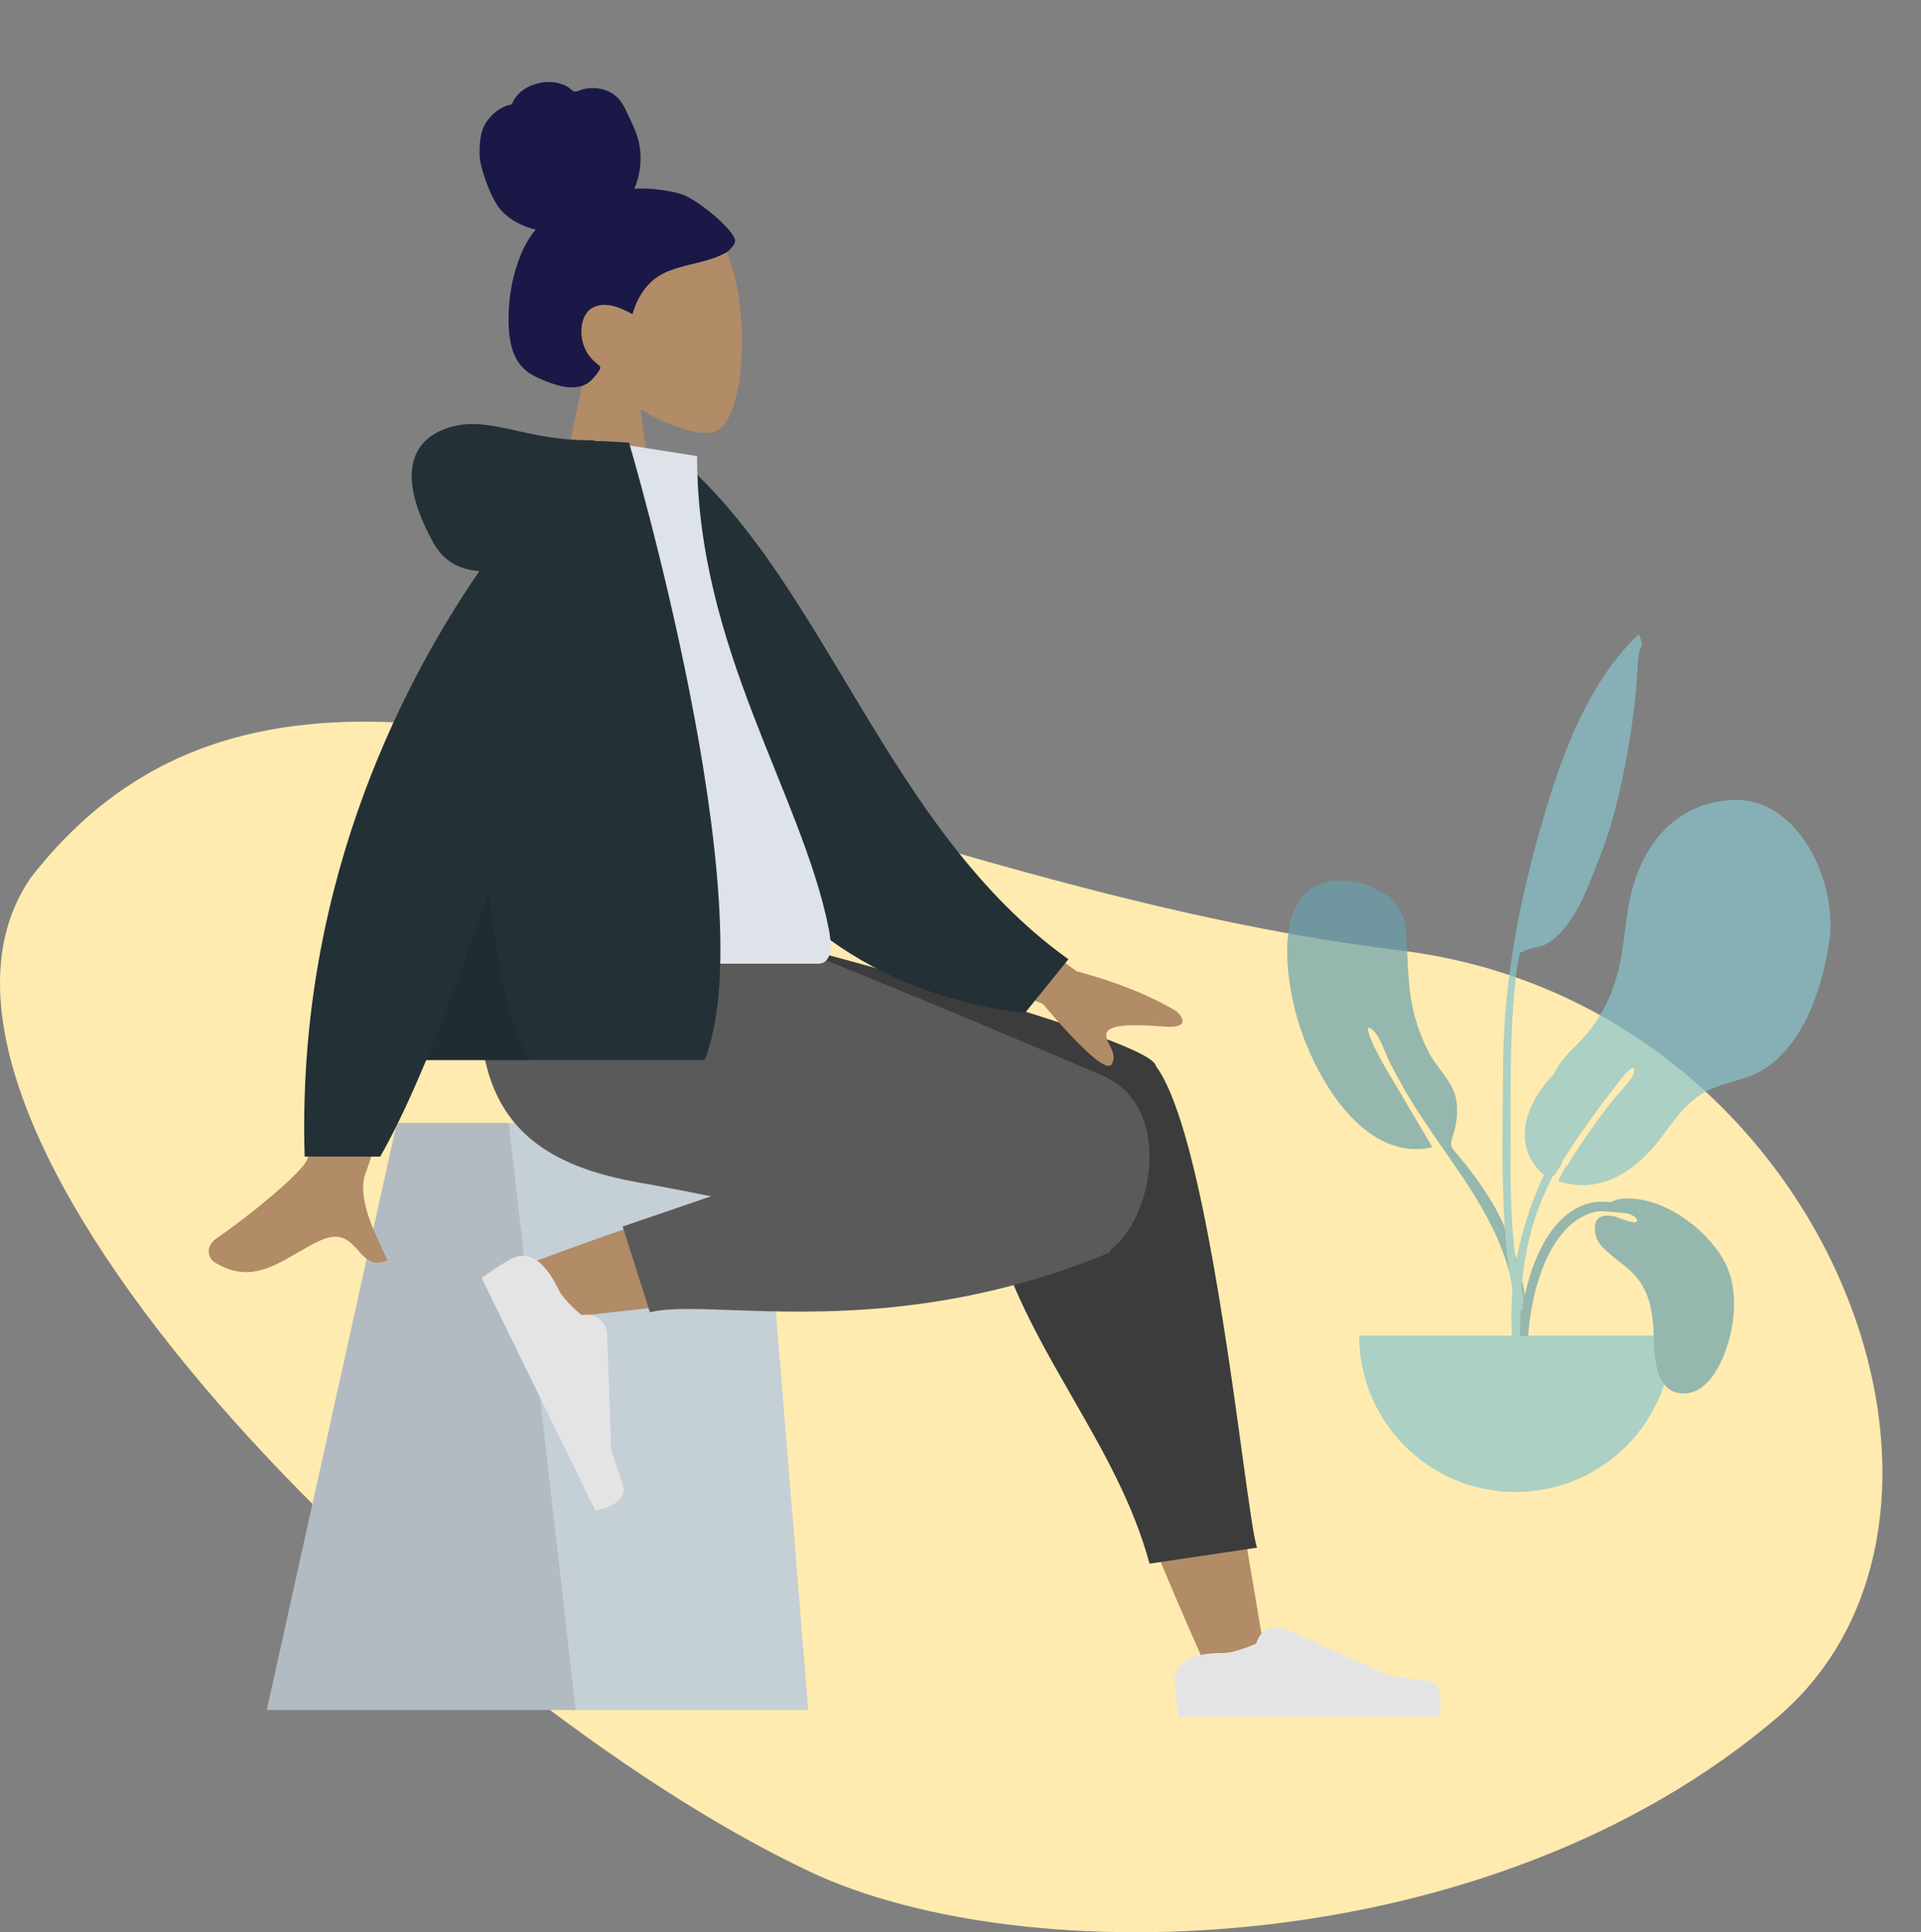 <svg xmlns="http://www.w3.org/2000/svg" xmlns:xlink="http://www.w3.org/1999/xlink" version="1.1" width="94" height="94.538" viewBox="0 0 94 94.538">
<rect x="0" y="0" width="94" height="94.538" fill="#808080" stroke="none"/>
<defs>
<clipPath id="clip_0">
<path transform="matrix(1,0,0,-1,0,94.538)" d="M0 0H94V94.538H0Z"/>
</clipPath>
</defs>
<g>
<path transform="matrix(1,0,0,-1,0,106.419)" d="M87 22.419C98.717 32.441 89.348 57.375 68.5 59.919 39.644 63.44 15.038 80.978 1.48 63.441-6.802 51.265 21.566 23.355 39.644 14.837 50.189 9.868 72.94 10.394 87 22.419Z" fill="#ffebb0" fill-rule="evenodd"/>
<g opacity=".7">
<g clip-path="url(#clip_0)">
<path transform="matrix(-.995,.105,-.105,-.995,75.135,68.232)" d="M7.014 26.011C5.583 25.935 3.91 24.919 3.921 23.356 3.929 22.22 4.081 21.102 4.028 19.962 3.986 19.05 3.787 18.159 3.479 17.3 3.183 16.474 2.468 15.723 2.352 14.862 2.278 14.313 2.43 13.568 2.665 13.064 2.95 12.451 2.829 12.489 2.45 11.909 1.707 10.774 1.052 9.62 .64 8.314 .047 6.432-.244 4.274 .253 2.335 .316 2.089 .455 1.196 .806 1.169 1.198 1.139 .964 1.634 .926 1.798 .684 2.842 .47 3.755 .515 4.846 .689 9.057 3.376 12.102 4.943 15.825 5.031 16.017 5.21 16.473 5.336 16.775 5.536 17.251 5.694 18.133 5.993 18.502 6.556 19.197 6.11 17.872 6.013 17.618 5.89 17.296 5.754 16.954 5.623 16.67 5.027 15.354 4.358 13.915 3.742 12.558 7.065 12.16 8.941 16.302 9.543 18.96 10.038 21.149 10.378 26.181 7.014 26.011" fill="#69a1ac" fill-rule="evenodd"/>
<path transform="matrix(1,0,0,-1,73.953,70.611)" d="M10.673 31.461C8.281 31.272 6.744 29.693 6.029 27.484 5.644 26.294 5.6 25.072 5.386 23.849 5.064 22.009 4.37 20.614 3.016 19.303 2.596 18.897 2.287 18.481 2.067 18.035 1.631 17.589 1.251 17.085 .972 16.469 .615 15.683 .514 14.739 .926 13.954 1.037 13.744 1.313 13.32 1.599 13.128 .528 10.847-.061 8.348 .005 5.853 .045 4.346 .119 2.839 .205 1.335 .228 .931 .359 .264 .557 .941 .738 1.561 .511 2.534 .49 3.181 .388 6.335 .3 9.202 1.599 12.149 1.735 12.458 1.879 12.764 2.029 13.068 2.038 13.073 2.046 13.079 2.055 13.085 2.06 13.081 2.066 13.076 2.071 13.072 2.081 13.089 2.094 13.109 2.109 13.132 2.153 13.176 2.19 13.233 2.226 13.295 2.341 13.455 2.472 13.642 2.472 13.745 2.472 13.746 2.472 13.747 2.472 13.748 3.275 15.06 4.196 16.299 5.136 17.515 5.129 17.506 6.156 18.904 5.997 18.131 5.921 17.758 5.165 17.049 4.86 16.654 4.185 15.776 3.393 14.663 2.734 13.587 2.646 13.536 2.521 13.286 2.43 13.1 2.38 13.006 2.333 12.911 2.288 12.828 4.621 12.057 6.436 13.61 7.674 15.416 7.675 15.418 7.677 15.42 7.678 15.422 8.055 15.922 8.441 16.417 8.923 16.812 9.727 17.47 10.588 17.586 11.536 17.91 14.122 18.794 15.221 22.145 15.57 24.631 15.964 27.436 14.037 31.738 10.673 31.461" fill="#89c5cc" fill-rule="evenodd"/>
<path transform="matrix(.99,-.139,-.139,-.99,74.346,65.677)" d="M10.283 33.275C7.496 31.086 5.828 27.741 4.434 24.571 2.876 21.031 1.664 17.384 1.099 13.556 .728 11.04 .303 8.516 .097 5.981 .024 5.08-.013 4.173 .004 3.269 .006 3.195 .045 1.178 .413 1.595 .622 1.832 .376 3.687 .38 3.99 .404 5.694 .592 7.388 .84 9.073 1.247 11.848 1.553 14.623 2.224 17.35 2.324 17.757 2.418 18.187 2.573 18.577 2.737 18.992 2.578 18.823 2.942 18.946 3.295 19.065 3.699 18.984 4.07 19.143 5.543 19.775 6.534 21.792 7.27 23.103 8.11 24.602 8.724 26.241 9.258 27.868 9.651 29.063 9.98 30.26 10.244 31.489 10.327 31.877 10.386 32.286 10.517 32.66 10.552 32.761 10.682 32.93 10.691 33.023 10.711 33.219 10.609 33.35 10.623 33.514 10.508 33.437 10.395 33.357 10.283 33.275" fill="#89c5cc" fill-rule="evenodd"/>
<path transform="matrix(1,0,0,-1,66.509,73)" d="M0 7.653C0 3.427 3.427-0 7.653-0 11.88-0 15.307 3.427 15.307 7.653" fill="#89c5cc" fill-rule="evenodd"/>
<path transform="matrix(1,0,0,-1,74.37,68.324)" d="M5.035 9.678C6.929 9.818 9.045 8.29 9.958 6.699 10.695 5.417 10.571 3.734 10.116 2.372 9.811 1.46 9.146 .159 8.038 .147 6.65 .131 6.583 1.845 6.557 2.848 6.521 4.18 6.353 5.341 5.303 6.249 5.173 6.361 5.037 6.466 4.901 6.571 4.78 6.665 4.659 6.758 4.543 6.856 4.525 6.871 4.506 6.887 4.487 6.903 4.116 7.215 3.726 7.543 3.678 8.057 3.61 8.803 4.03 8.937 4.673 8.798 4.694 8.794 4.75 8.772 4.826 8.743 5.155 8.619 5.855 8.354 5.722 8.671 5.672 8.79 5.49 8.885 5.26 8.956 4.665 9.021 3.956 9.096 3.752 9.051 1.551 8.568 .694 5.519 .466 3.582 .442 3.373 .422 3.163 .404 2.953H0C.028 3.46 .065 3.967 .15 4.468 .474 6.387 1.489 9.206 3.713 9.517 3.796 9.529 4.097 9.531 4.463 9.509 4.637 9.606 4.831 9.665 5.035 9.678Z" fill="#69a1ac" fill-rule="evenodd"/>
</g>
</g>
<path transform="matrix(1,0,0,-1,26.847,27.913)" d="M4.491 7.893C5.95 7.016 7.383 6.593 8.056 6.766 9.743 7.199 9.898 13.355 8.592 15.782 7.287 18.209 .576 19.267 .238 14.458 .121 12.79 .823 11.3 1.861 10.085L0 1.432H5.406L4.491 7.893Z" fill="#b28b67" fill-rule="evenodd"/>
<path transform="matrix(1,0,0,-1,23.468,19.028)" d="M9.836 9.541C9.098 9.766 8.025 9.842 7.574 9.79 7.831 10.404 7.933 11.087 7.849 11.752 7.769 12.399 7.479 12.949 7.211 13.526 7.088 13.792 6.948 14.056 6.739 14.259 6.527 14.466 6.258 14.603 5.976 14.668 5.687 14.735 5.385 14.73 5.096 14.669 4.968 14.642 4.854 14.584 4.728 14.552 4.6 14.518 4.537 14.599 4.444 14.679 4.22 14.873 3.89 14.969 3.606 15.003 3.287 15.042 2.956 14.994 2.652 14.889 2.356 14.788 2.072 14.622 1.858 14.381 1.762 14.274 1.676 14.152 1.62 14.018 1.597 13.962 1.593 13.93 1.537 13.909 1.486 13.891 1.426 13.89 1.374 13.872 .863 13.7 .427 13.306 .189 12.801 .051 12.507-.015 11.988 .003 11.406 .021 10.825 .547 9.308 1.04 8.754 1.479 8.26 2.125 7.934 2.748 7.792 2.335 7.32 2.059 6.731 1.856 6.131 1.634 5.48 1.497 4.803 1.447 4.114 1.399 3.459 1.394 2.766 1.548 2.125 1.692 1.525 2 1.034 2.515 .722 2.75 .579 3.003 .471 3.258 .373 3.51 .276 3.761 .182 4.025 .128 4.523 .026 5.096 .043 5.48 .438 5.618 .581 5.77 .76 5.871 .934 5.907 .997 5.929 1.038 5.885 1.099 5.832 1.172 5.747 1.228 5.679 1.286 5.293 1.613 5.053 2.049 4.993 2.568 4.932 3.094 5.073 3.773 5.586 4.003 6.22 4.287 6.917 3.961 7.48 3.658 7.719 4.5 8.21 5.258 8.98 5.644 9.832 6.072 10.81 6.122 11.685 6.488 11.913 6.584 12.146 6.692 12.314 6.887 12.384 6.968 12.466 7.074 12.494 7.182 12.531 7.323 12.44 7.441 12.369 7.552 11.995 8.136 10.575 9.316 9.836 9.541Z" fill="#191847" fill-rule="evenodd"/>
<path transform="matrix(1,0,0,-1,13.054,83.665)" d="M6.364 28.725H24.163L26.496 0H0L6.364 28.725Z" fill="#c5cfd6" fill-rule="evenodd"/>
<path transform="matrix(1,0,0,-1,13.054,83.665)" d="M6.364 28.725H11.838L15.115 0H0L6.364 28.725Z" fill-opacity=".1" fill-rule="evenodd"/>
<path transform="matrix(1,0,0,-1,24.851,82.655)" d="M28.513 15.6C29.351 12.673 31.438 7.125 34.325 .753L37.067 1.551C34.668 16.213 32.671 25.92 31.527 28.874 30.771 30.826 25.054 30.598 25.711 26.67 25.987 25.023 27.078 20.613 28.513 15.6ZM17.24 25.985C12.767 25.061 3.493 21.794 .845 20.75-.82 20.093 .253 17.868 1.673 18.063 1.914 18.096 2.764 18.191 4.034 18.332 8.11 18.787 16.506 19.724 22.874 20.638 26.227 21.119 24.423 27.384 20.942 26.721 19.771 26.498 18.525 26.251 17.24 25.985Z" fill="#b28b67" fill-rule="evenodd"/>
<path transform="matrix(1,0,0,-1,33.605,76.504)" d="M22.948 24.379C22.49 25.867 1.704 31.151 1.704 31.151H0V29.567L14.324 22.295C14.305 22.06 14.316 21.812 14.363 21.55 14.259 16.158 16.573 12.13 18.863 8.143 20.361 5.535 21.849 2.944 22.645-0L27.908 .783C27.755 1.174 27.512 2.937 27.181 5.348 26.345 11.427 24.944 21.622 22.977 24.32 22.97 24.329 22.963 24.338 22.956 24.347 22.954 24.358 22.951 24.368 22.948 24.379Z" fill="#3c3c3c" fill-rule="evenodd"/>
<path transform="matrix(1,0,0,-1,23.468,64.487)" d="M11.327 5.957C10.017 6.219 8.81 6.452 7.777 6.633 1.106 7.8-.839 11.362 .311 19.133H12.602C14.61 18.558 25.044 14.193 30.458 11.872 34.041 10.335 32.911 4.797 30.882 3.356 30.871 3.267 30.835 3.207 30.77 3.18 23.077-0 16.516 .237 12.304 .39 10.539 .453 9.187 .502 8.335 .279L7.001 4.477 11.327 5.957Z" fill="#5a5a5a" fill-rule="evenodd"/>
<path transform="matrix(.439,.898,.899,-.437,15.141,66.393)" d="M2.369 12.406C1.334 12.406 .109 12.211 .007 11.181 .002 11.135 0 11.091 0 11.05 0 10.441 .203 9.273 .203 9.273 .908 9.273 12.882 9.273 12.882 9.273 12.882 9.273 13.376 10.909 12.311 11.04 11.246 11.17 10.542 11.276 10.542 11.276L5.378 13.581C4.863 13.811 4.26 13.57 4.046 13.049L3.971 12.867C3.971 12.867 2.985 12.406 2.369 12.406Z" fill="#e4e4e4" fill-rule="evenodd"/>
<path transform="matrix(1,0,0,-1,57.483,83.812)" d="M2.374 2.938C1.336 2.938 .105 2.743 .006 1.71 .002 1.665 0 1.624 0 1.585 0 .978 .203-.188 .203-.188 .91-.188 12.909-.188 12.909-.188 12.909-.188 13.404 1.445 12.337 1.575 11.27 1.705 10.564 1.81 10.564 1.81L5.385 4.113C4.871 4.341 4.27 4.101 4.055 3.581L3.979 3.398C3.979 3.398 2.991 2.938 2.374 2.938Z" fill="#e4e4e4" fill-rule="evenodd"/>
<path transform="matrix(1,0,0,-1,10.214,62.73)" d="M42.467 15.211 35.281 20.474 33.693 16.558 40.808 13.615C42.821 11.257 43.946 10.274 44.184 10.666 44.385 10.997 44.228 11.306 44.084 11.591 43.971 11.813 43.866 12.02 43.943 12.211 44.12 12.647 45.472 12.601 46.753 12.503 48.034 12.404 47.66 12.973 47.352 13.254 46.044 14.034 44.416 14.687 42.467 15.211ZM4.784 5.938C5.444 7.274 7.692 20.293 7.692 20.293L12.399 20.274C12.399 20.274 8.039 6.236 7.692 5.377 7.24 4.261 8.007 2.64 8.527 1.54 8.608 1.37 8.682 1.213 8.745 1.071 8.024 .749 7.677 1.139 7.312 1.549 6.899 2.012 6.463 2.503 5.435 2.026 5.037 1.842 4.662 1.624 4.295 1.411 3.026 .676 1.861 0 .276 .975 .025 1.13-.25 1.712 .415 2.167 2.072 3.301 4.461 5.285 4.784 5.938Z" fill="#b28b67" fill-rule="evenodd"/>
<path transform="matrix(.996,.087,.087,-.996,28.925,49.626)" d="M0 26.994 1.911 27.495C9.655 21.92 13.658 10.26 23.037 4.716L21.143 1.905C5.667 2.46 .597 16.666 0 26.994Z" fill="#233137" fill-rule="evenodd"/>
<path transform="matrix(1,0,0,-1,22.792,47.151)" d="M0 0C0 0 11.716 0 17.236 0 18.023 0 17.875 1.134 17.761 1.707 16.447 8.313 11.318 15.433 11.318 24.837L6.346 25.614C2.234 19.018 .812 10.896 0 0Z" fill="#dde3e9" fill-rule="evenodd"/>
<path transform="matrix(1,0,0,-1,14.885,56.751)" d="M5.969 4.882C5.195 3.026 4.435 1.407 3.719 .163H.023C-.375 12.989 4.493 22.857 8.568 28.808 7.663 28.872 6.847 29.25 6.33 30.179 4.513 33.449 5.17 35.25 7.111 35.842 8.179 36.167 9.184 35.945 10.386 35.679 11.369 35.461 12.486 35.214 13.878 35.214 13.878 35.214 13.879 35.214 13.879 35.214 14.014 35.214 14.137 35.205 14.248 35.188L15.898 35.094C15.898 35.094 22.596 12.452 19.592 4.882H5.969Z" fill="#233137" fill-rule="evenodd"/>
<path transform="matrix(1,0,0,-1,20.854,51.869)" d="M0-0C1.016 2.435 2.059 5.276 3.061 8.211 3.435 4.979 4.057 1.733 5.092-0H0Z" fill-opacity=".1" fill-rule="evenodd"/>
</g>
</svg>

